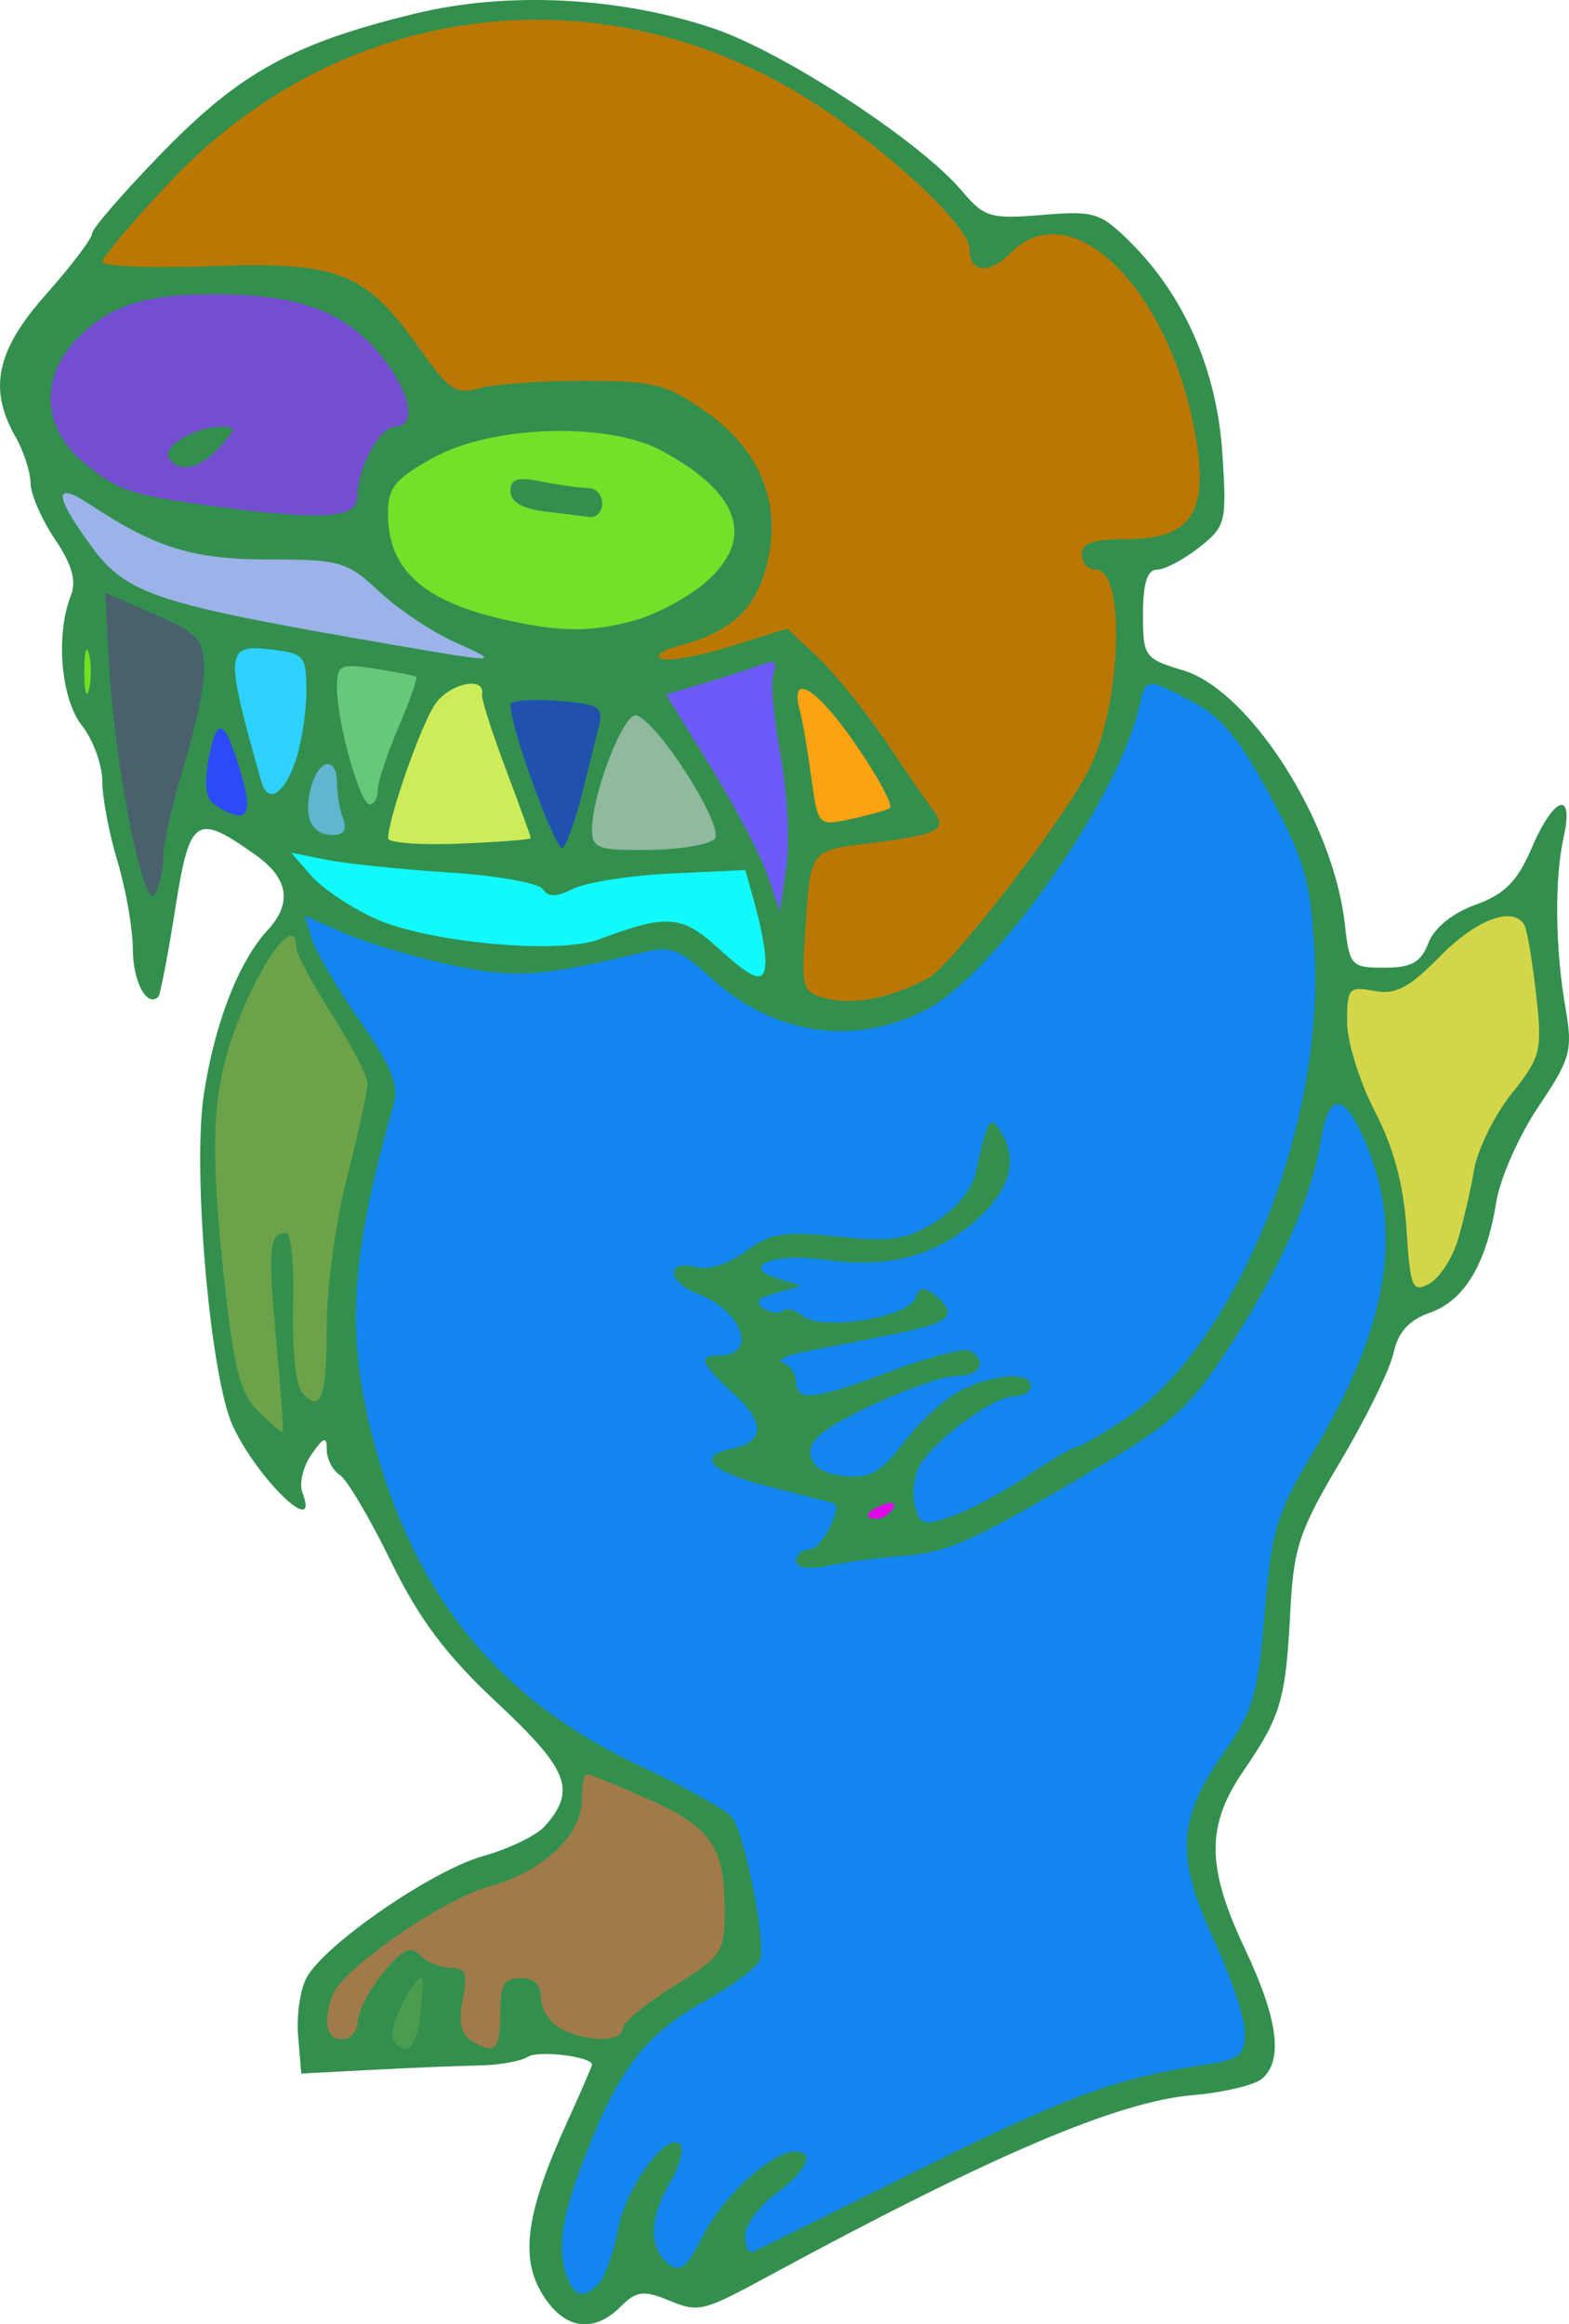 <?xml version="1.0" standalone="no"?>
<svg xmlns:xlink="http://www.w3.org/1999/xlink" xmlns:dc="http://purl.org/dc/elements/1.1/" xmlns:cc="http://creativecommons.org/ns#" xmlns:rdf="http://www.w3.org/1999/02/22-rdf-syntax-ns#" xmlns:svg="http://www.w3.org/2000/svg" xmlns="http://www.w3.org/2000/svg" xmlns:sodipodi="http://sodipodi.sourceforge.net/DTD/sodipodi-0.dtd" xmlns:inkscape="http://www.inkscape.org/namespaces/inkscape" width="121.524mm" height="179.977mm" viewBox="0 0 430.597 637.714" id="svg2" version="1.1" inkscape:version="0.91 r13725" sodipodi:docname="cartoon monster 11-2.svg">
	  <title id="title3349">Cartoon monster 11</title>
	  <defs id="defs4"/>
	  <sodipodi:namedview id="base" pagecolor="#ffffff" bordercolor="#666666" borderopacity="1.0" inkscape:pageopacity="0.0" inkscape:pageshadow="2" inkscape:zoom="0.49497475" inkscape:cx="-105.65254" inkscape:cy="349.64022" inkscape:document-units="px" inkscape:current-layer="layer2" showgrid="false" fit-margin-top="0" fit-margin-left="0" fit-margin-right="0" fit-margin-bottom="0" inkscape:window-width="1366" inkscape:window-height="744" inkscape:window-x="0" inkscape:window-y="24" inkscape:window-maximized="1"/>
	  <g inkscape:groupmode="layer" id="layer2" inkscape:label="under">
	    <path style="fill:#1486f2" d="m 316.099,187.418 c -3.528,0.417 -3.215,5.123 -4.208,7.638 -5.677,18.644 -16.255,35.381 -27.681,51.019 -8.431,10.849 -17.259,21.877 -28.768,29.589 -10.666,6.636 -23.952,7.782 -36.041,5.429 -11.303,-2.605 -20.467,-10.083 -29.111,-17.432 -3.422,-2.862 -8.02,-4.409 -12.409,-3.008 -13.43,2.772 -26.878,6.697 -40.736,5.622 -12.824,-0.955 -25.307,-4.815 -37.459,-8.903 -5.454,-1.804 -10.587,-4.641 -16.086,-6.231 -0.468,2.467 1.376,5.102 2.052,7.499 5.469,12.917 15.213,23.497 21.175,36.142 2.594,6.333 -1.102,12.937 -2.25,19.184 -5.696,20.914 -9.082,42.837 -6.004,64.476 4.803,30.82 17.819,61.317 41.023,82.768 16.196,15.918 37.984,23.68 57.185,35.033 3.68,1.807 5.561,5.53 6.374,9.373 2.79,10.227 4.849,20.685 5.446,31.282 -8.189,9.662 -21.155,13.292 -29.922,22.338 -11.376,11.402 -16.71,27.114 -21.923,41.978 -2.862,8.293 -4.375,17.967 -0.43,26.157 1.131,2.497 4.566,3.105 6.411,1 5.904,-4.738 5.81,-13.109 8.26,-19.693 2.341,-7.508 6.464,-14.841 12.695,-19.782 1.285,-1.231 3.503,-0.24 2.869,1.645 -1.625,7.784 -8.222,14.202 -7.301,22.579 -0.039,4.159 2.588,9.385 7.225,9.443 3.882,-1.902 5.088,-6.707 7.575,-9.964 5.576,-8.815 12.597,-17.672 22.612,-21.505 1.562,-0.57 4.972,-0.145 3.669,2.283 -4.048,7.226 -13.263,10.348 -16.012,18.578 -0.821,2 -0.36,5.409 1.875,6.17 28.597,-12.897 56.153,-28.093 85.011,-40.421 13.609,-5.79 28.08,-9.094 42.647,-11.354 3.616,-0.597 8.361,-2.409 8.244,-6.831 -0.061,-7.901 -3.829,-15.202 -6.416,-22.508 -4.597,-11.588 -11.626,-23.668 -8.833,-36.551 2.775,-14.272 16.02,-23.914 18.198,-38.4 3.358,-16.142 1.808,-33.284 8.018,-48.782 6.046,-13.127 14.553,-25.051 19.918,-38.539 8.531,-19.392 10.744,-42.538 1.836,-62.201 -1.941,-3.394 -3.123,-8.226 -7.064,-9.829 -3.581,-0.521 -4.116,4.334 -4.893,6.749 -4.547,24.364 -16.531,46.604 -30.648,66.719 -6.721,9.86 -16.324,17.207 -26.537,23.162 -13.942,8.145 -27.589,16.989 -42.432,23.437 -11.06,4.467 -23.235,3.844 -34.793,6.111 -3,0.082 -6.523,1.607 -9.264,0.013 -0.914,-2.048 1.862,-3.255 3.499,-3.385 3.987,-2.635 6.622,-7.428 7.245,-12.118 -0.811,-2.313 -4.321,-1.691 -6.141,-2.713 -8.922,-2.59 -18.493,-4.023 -26.637,-8.519 -1.789,-0.715 -1.206,-2.76 0.4,-3.103 3.522,-1.63 9.268,-1.564 10.441,-6.12 0.533,-4.821 -4.191,-8.097 -6.899,-11.428 -2.23,-2.664 -5.484,-4.96 -6.841,-8.156 2.109,-2.211 5.983,-0.27 8.271,-2.517 2.737,-2.459 0.91,-6.874 -1.06,-9.258 -3.73,-5.219 -10.487,-6.411 -15.071,-10.517 -1.338,-1.045 -0.791,-3.408 1.062,-3.26 3.915,0.242 8.023,0.982 11.711,-0.914 6.111,-2.588 11.198,-8.274 18.313,-7.777 11.072,-0.374 22.484,3.044 33.335,-0.292 6.608,-2.858 13.041,-7.465 16.291,-14.05 2.078,-5.194 2.376,-11.077 4.955,-16.03 1.379,0.035 2.107,2.335 2.849,3.414 3.479,5.881 1.036,13.17 -3.354,17.853 -7.658,9.306 -19.171,15.318 -31.275,15.695 -9.706,1.026 -19.567,-2.618 -29.141,-0.062 -1.554,0.204 -3.897,2.035 -1.997,3.46 2.396,1.905 5.656,2.454 8.325,3.6 -2.895,1.729 -6.967,1.444 -9.384,3.855 -0.617,3.028 3.611,4.162 5.942,3.823 2.977,-1.743 5.838,1.277 8.571,2.228 3.387,1.271 7.319,0.06 10.93,0.18 6.234,-0.681 13.793,-1.071 17.999,-6.395 0.556,-1.501 2.069,-2.879 3.535,-1.542 1.622,1.433 4.181,2.97 4.375,5.352 -1.366,2.834 -5.483,2.868 -8.117,3.882 -12.046,3.112 -24.533,4.494 -36.443,8.104 -2.188,1.054 0.868,2.843 1.66,3.797 2.225,2.002 0.841,6.806 4.582,7.22 7.162,-0.023 13.821,-3.416 20.568,-5.452 7.703,-2.436 15.358,-6.042 23.45,-6.59 2.16,-0.109 4.723,3.129 2.169,4.57 -4.099,1.797 -8.839,1.621 -12.998,3.391 -10.38,3.633 -20.98,7.665 -29.709,14.509 -3.887,2.416 -3.026,8.765 1.213,10.264 5.643,2.121 13.16,2.763 17.601,-2.15 7.017,-7.639 13.246,-16.688 23.092,-20.948 4.636,-1.875 9.968,-3.366 14.91,-2.005 1.9,1.172 0.024,3.648 -1.739,3.553 -9.169,1.712 -16.7,7.981 -23.335,14.182 -3.857,3.384 -6.277,8.259 -5.896,13.453 -0.05,3.054 0.583,8.322 4.67,8.12 8.991,-1.713 16.901,-6.836 24.737,-11.322 7.013,-4.738 14.474,-8.669 21.995,-12.507 20.816,-11.708 34.467,-32.544 43.817,-53.947 12.772,-29.714 18.978,-62.971 13.874,-95.151 -2.438,-13.709 -9.764,-25.874 -16.778,-37.672 -4.186,-6.858 -9.735,-13.106 -17.215,-16.41 -3.027,-1.375 -6.077,-3.412 -9.454,-3.675 z" id="path3373" inkscape:connector-curvature="0"/>
	    <path style="fill:#de09e7" d="m 244.444,412.122 c -1.514,0.118 -2.912,0.809 -4.252,1.477 -0.815,0.472 -1.755,0.944 -2.184,1.828 -0.25,0.552 0.222,1.109 0.744,1.252 1.385,0.444 2.971,0.323 4.215,-0.461 1.1,-0.684 2.186,-1.604 2.612,-2.868 0.203,-0.505 -0.096,-1.138 -0.665,-1.193 -0.155,-0.031 -0.313,-0.039 -0.47,-0.035 z" id="path3375" inkscape:connector-curvature="0"/>
	    <path style="fill:#d3d648" d="m 413.43,251.082 c -4.399,0.263 -8.245,2.832 -11.803,5.208 -5.697,4.324 -10.159,10.167 -16.241,13.972 -3.524,2.214 -7.81,1.367 -11.653,0.822 -1.722,-0.35 -3.607,0.632 -3.919,2.444 -0.621,3.672 -0.294,7.457 0.014,11.149 1.603,8.499 5.188,16.452 8.994,24.162 4.748,10.07 6.495,21.199 7.109,32.224 0.457,3.788 0.325,7.799 1.828,11.367 1.027,1.815 3.354,0.816 4.698,-0.023 4.54,-3.147 6.946,-8.523 8.361,-13.702 2.131,-7.092 3.196,-14.462 5.137,-21.579 2.578,-7.602 7.117,-14.32 12.007,-20.607 2.64,-3.472 4.873,-7.546 4.674,-12.047 -0.075,-8.458 -1.327,-16.864 -2.643,-25.204 -0.625,-2.62 -0.559,-6.184 -3.359,-7.557 -0.985,-0.499 -2.11,-0.661 -3.204,-0.629 z" id="path3377" inkscape:connector-curvature="0"/>
	    <path style="fill:#6ca24a" d="m 79.678,256.564 c -1.973,0.354 -3.111,2.37 -4.369,3.748 -5.186,7.163 -8.678,15.401 -11.72,23.658 -3.153,9.077 -4.87,18.682 -4.653,28.305 -0.124,10.007 0.265,20.016 1.374,29.965 1.179,11.18 2.141,22.43 4.495,33.439 0.977,4.703 3.013,9.295 6.659,12.538 1.941,1.769 3.767,3.881 6.085,5.106 0.722,-0.869 0.167,-2.327 0.299,-3.388 -0.715,-14.497 -2.778,-28.912 -3.037,-43.428 0.162,-2.402 -0.144,-5.242 1.602,-7.164 0.659,-0.597 2.141,-1.188 2.436,0.066 1.357,5.047 1.198,10.348 1.317,15.541 -0.077,8.38 -0.489,16.925 1.521,25.131 0.575,2.174 2.372,4.233 4.618,4.671 2.111,-0.288 2.535,-2.961 2.865,-4.678 1.242,-10.219 0.534,-20.58 1.809,-30.796 1.22,-11.468 3.686,-22.742 6.486,-33.918 1.261,-5.875 3.123,-11.684 3.53,-17.704 -0.034,-3.668 -2.451,-6.734 -3.955,-9.924 -4.852,-9.073 -11.219,-17.346 -15.071,-26.934 -0.68,-1.286 -0.019,-3.275 -1.409,-4.127 -0.28,-0.107 -0.586,-0.116 -0.882,-0.108 z" id="path3379" inkscape:connector-curvature="0"/>
	    <path style="fill:#a07b49" d="m 161.115,486.459 c -2.421,0.754 -1.344,4.298 -1.723,6.197 -0.287,6.759 -4.287,12.605 -9.587,16.532 -7.974,6.845 -18.972,8.024 -27.818,13.422 -10.44,5.827 -20.729,12.44 -28.901,21.26 -3.24,3.812 -4.553,9.565 -2.813,14.284 1.855,2.759 6.423,2.103 7.545,-1.031 1.273,-3.78 2.263,-7.741 4.643,-11.048 2.698,-3.899 5.387,-8.489 9.902,-10.449 3.534,1.107 6.315,4.399 10.251,4.661 1.88,-0.233 4.695,0.277 4.374,2.773 0.212,4.964 -1.975,10.336 0.116,15.082 1.744,2.261 4.609,4.163 7.462,4.349 3.597,-1.263 2.8,-6.124 3.074,-9.113 0.307,-3.202 -0.494,-7.822 2.815,-9.692 2.828,-1.026 7.533,-0.047 7.389,3.725 0.32,5.234 4.3,9.43 9.141,11.003 4.209,1.247 9.226,2.113 13.306,0.08 1.327,-1.517 1.913,-3.655 3.755,-4.809 6.881,-6.525 15.98,-10.213 22.652,-16.935 3.417,-4.518 2.115,-10.663 2.473,-15.934 0.156,-7.236 -1.762,-14.99 -7.599,-19.751 -6.055,-5.198 -13.886,-7.685 -20.97,-11.14 -3.113,-1.208 -6.184,-2.88 -9.485,-3.466 z" id="path3381" inkscape:connector-curvature="0"/>
	    <path style="fill:#4b9c4f" d="m 115.644,542.443 c -1.507,0.502 -2.385,2.051 -3.28,3.271 -2.094,3.564 -4.035,7.333 -4.9,11.404 -0.32,1.309 -0.039,2.737 0.994,3.661 0.85,1.049 2.341,2.411 3.741,1.453 1.818,-1.287 2.29,-3.685 2.829,-5.713 0.831,-4.304 1.263,-8.703 1.238,-13.086 -0.02,-0.405 -0.063,-1.031 -0.622,-0.989 z" id="path3383" inkscape:connector-curvature="0"/>
	    <path style="fill:#bb7704" d="M 146.721,5.19 C 109.339,4.761 72.806,21.768 47.274,48.75 c -6.754,7.269 -14.01,14.292 -19.415,22.652 -0.209,1.914 2.894,1.432 4.131,1.727 17.962,0.948 36.017,-0.14 53.947,1.075 9.89,1.458 18.457,7.659 24.192,15.708 4.574,5.351 8.022,11.805 13.49,16.321 2.187,1.832 4.709,1.853 7.3,0.896 14.082,-2.55 28.563,-2.19 42.823,-1.7 10.841,0.497 20.181,7.442 27.502,14.904 11.498,11.437 13.028,30.779 4.485,44.303 -4.941,7.821 -14.322,10.404 -22.532,13.265 -0.971,0.318 -3.934,1.746 -2.262,2.879 3.804,1.419 8.016,-0.38 11.849,-0.959 7.801,-1.834 15.414,-4.363 23.037,-6.815 13.748,11.426 23.856,26.33 33.871,40.955 2.389,4.035 6.007,7.641 7.49,12.035 -2.318,3.193 -7.05,2.755 -10.481,3.703 -6.609,1.406 -13.66,1.093 -19.991,3.624 -5.598,2.876 -5.032,10.142 -5.694,15.447 -0.27,6.966 -1.384,14.041 -0.539,20.975 1.467,4.435 7.152,5.16 11.176,5.086 8.377,0.347 16.738,-2.19 23.799,-6.622 7.721,-6.024 13.332,-14.272 19.54,-21.748 8.685,-11.503 17.746,-22.896 24.507,-35.674 5.762,-13.011 7.53,-27.548 7.058,-41.673 -0.55,-4.381 -0.553,-9.925 -4.348,-12.892 -1.827,-0.439 -4.061,-0.836 -4.601,-3.021 -1.176,-3.295 3.21,-4.378 5.58,-4.458 6.373,-1.029 13.333,0.107 19.274,-2.795 4.954,-2.548 7.169,-8.141 7.029,-13.478 0.123,-14.651 -4.169,-29.131 -10.521,-42.23 -5.494,-10.455 -12.991,-21.356 -24.607,-25.453 -6.206,-2.256 -13.171,-0.099 -17.701,4.521 -2.263,1.591 -5.269,4.932 -8.278,3.33 -2.489,-2.511 -1.665,-6.714 -4.122,-9.351 C 255.49,52.037 244.44,42.71 233.011,34.255 208.075,16.254 177.812,4.319 146.721,5.19 Z" id="path3385" inkscape:connector-curvature="0"/>
	    <path style="fill:#11f9fb" d="m 79.943,233.743 c -0.586,0.54 0.638,1.28 0.884,1.81 3.531,4.222 7.302,8.341 12.064,11.203 6.633,4.404 13.997,7.747 21.823,9.334 8.062,1.745 16.261,3.001 24.501,3.448 6.897,0.068 13.842,0.442 20.71,-0.343 5.398,-1.028 10.381,-3.526 15.713,-4.819 4.652,-1.413 9.995,-1.883 14.313,0.754 5.974,3.508 10.295,9.318 16.427,12.593 1.464,0.894 3.691,0.135 3.801,-1.719 0.493,-8.352 -2.417,-16.398 -4.455,-24.375 -0.432,-0.938 -0.327,-2.395 -1.157,-3.048 -9.649,0.177 -19.309,0.579 -28.925,1.42 -6.985,0.829 -14.164,1.491 -20.639,4.457 -1.78,0.719 -4.47,1.451 -5.661,-0.623 -2.207,-1.861 -5.319,-2.038 -8.028,-2.675 -17.21,-2.787 -34.776,-2.574 -51.935,-5.7 -3.151,-0.525 -6.266,-1.312 -9.438,-1.717 z" id="path3387" inkscape:connector-curvature="0"/>
	    <path style="fill:#9bb3e9" d="m 18.042,134.973 c -1.558,0.082 -1.053,2.096 -0.655,3.021 2.317,5.463 5.968,10.253 9.648,14.863 3.515,4.45 8.294,7.733 13.555,9.783 11.093,4.344 22.908,6.359 34.534,8.724 17.843,3.333 35.718,6.535 53.659,9.29 1.331,-0.036 2.972,0.755 4.18,-0.005 0.328,-1.101 -1.366,-1.516 -2.038,-2.02 -9.018,-4.052 -17.807,-8.864 -25.259,-15.424 -4.344,-3.854 -8.789,-8.396 -14.854,-9.195 -7.457,-1.056 -15.029,-0.626 -22.534,-0.995 -9.935,-0.147 -19.924,-2.056 -28.866,-6.508 -6.29,-2.885 -11.938,-6.904 -17.902,-10.359 -1.09,-0.527 -2.229,-1.147 -3.467,-1.174 z" id="path3389" inkscape:connector-curvature="0"/>
	    <path style="fill:#fda213" d="m 219.98,188.621 c -2.196,0.551 -1.349,3.503 -1.106,5.104 2.166,9.582 3.05,19.402 5.11,28.999 0.483,2.683 3.508,3.988 5.949,3.073 4.742,-1.01 9.666,-1.757 14.13,-3.678 1.459,-1.538 -0.545,-3.65 -1.048,-5.203 -5.103,-9.335 -10.93,-18.5 -18.639,-25.913 -1.266,-1.019 -2.666,-2.373 -4.395,-2.381 z" id="path3391" inkscape:connector-curvature="0"/>
	    <path style="fill:#6d5bf9" d="m 211.69,181.426 c -5.81,1.222 -11.316,3.611 -17.056,5.145 -3.961,1.283 -8.079,2.276 -11.92,3.818 1.995,4.499 4.992,8.625 7.47,12.912 8.944,14.448 17.756,29.191 23.053,45.43 0.129,0.472 0.753,2.35 1.128,1.115 1.473,-9.152 2.992,-18.437 1.964,-27.728 -0.542,-10.041 -2.992,-19.864 -3.717,-29.87 -0.271,-3.441 0.306,-6.915 0.232,-10.338 -0.19,-0.432 -0.753,-0.459 -1.154,-0.485 z" id="path3393" inkscape:connector-curvature="0"/>
	    <path style="fill:#90b99f" d="m 174.354,196.011 c -2.74,0.655 -3.53,3.995 -4.863,6.106 -3.811,8.028 -6.852,16.675 -7.342,25.61 -0.211,2.176 0.78,4.694 3.152,5.128 4.921,1.133 10.071,0.394 15.08,0.446 5.311,-0.337 11.152,-0.039 15.878,-2.855 1.262,-1.844 -0.294,-4.249 -0.839,-6.117 -4.414,-9.72 -10.321,-18.908 -17.902,-26.464 -0.896,-0.8 -1.834,-1.956 -3.164,-1.853 z" id="path3395" inkscape:connector-curvature="0"/>
	    <path style="fill:#2051af" d="m 145.509,191.921 c -1.821,0.28 -4.411,-0.495 -5.721,1.13 -0.166,3.117 1.25,6.167 1.92,9.187 3.072,9.879 6.277,19.805 10.94,29.064 0.337,0.838 1.589,2.518 2.36,1.116 3.399,-6.299 4.588,-13.507 6.539,-20.331 1.148,-5.442 3.177,-10.81 3.338,-16.403 -0.375,-2.619 -3.798,-2.672 -5.82,-3.144 -4.487,-0.627 -9.035,-0.637 -13.557,-0.619 z" id="path3397" inkscape:connector-curvature="0"/>
	    <path style="fill:#cdec59" d="m 129.134,187.339 c -5.149,0.308 -9.747,4 -11.657,8.724 -4.337,9.308 -7.743,19.055 -10.399,28.97 -0.396,1.819 -0.952,3.78 -0.705,5.591 5.681,1.692 11.714,1.152 17.565,1.222 7.105,-0.26 14.239,-0.508 21.293,-1.428 1.356,-0.137 0.218,-1.772 0.129,-2.499 -3.991,-11.668 -8.883,-23.051 -12.235,-34.919 -0.725,-1.648 0.207,-3.906 -1.454,-5.1 -0.663,-0.675 -1.68,-0.549 -2.537,-0.56 z" id="path3399" inkscape:connector-curvature="0"/>
	    <path style="fill:#68c87a" d="m 96.485,182.538 c -1.541,-0.103 -3.689,0.215 -3.936,2.093 -1.026,8.079 1.129,16.128 3.182,23.879 1.293,4.045 2.287,8.353 4.723,11.893 0.877,1.345 2.654,0.224 2.92,-1.012 0.825,-2.896 1.104,-5.917 2.206,-8.751 2.513,-8.1 6.512,-15.661 8.835,-23.82 0.698,-1.385 -0.474,-1.734 -1.585,-1.881 -5.378,-1.132 -10.847,-2.162 -16.346,-2.402 z" id="path3401" inkscape:connector-curvature="0"/>
	    <path style="fill:#60b6cf" d="m 89.804,209.356 c -2.508,0.48 -3.579,3.304 -4.399,5.417 -1.032,3.322 -1.464,6.998 -0.591,10.398 1.182,3.59 5.785,5.22 9.088,3.642 1.567,-1.054 0.807,-3.349 0.418,-4.835 -1.461,-4.002 -1.174,-8.333 -2.024,-12.446 -0.279,-1.147 -1.215,-2.263 -2.492,-2.176 z" id="path3403" inkscape:connector-curvature="0"/>
	    <path style="fill:#2fd1fd" d="m 69.411,177.571 c -2.278,-0.158 -4.724,1.212 -5.028,3.628 -0.559,6.93 1.813,13.648 3.406,20.295 1.499,5.076 2.529,10.331 4.589,15.219 0.796,1.84 3.643,1.699 4.657,0.121 3.833,-4.153 5.098,-9.94 6.148,-15.328 0.996,-6.304 1.902,-12.841 0.599,-19.165 -0.571,-2.795 -3.653,-3.69 -6.108,-4.003 -2.734,-0.398 -5.494,-0.796 -8.263,-0.768 z" id="path3405" inkscape:connector-curvature="0"/>
	    <path style="fill:#2c4afa" d="m 60.555,199.749 c -1.734,0.096 -1.945,2.317 -2.476,3.58 -1.167,4.613 -2.274,9.467 -1.508,14.234 0.577,3.327 4.082,4.733 6.792,5.99 1.532,0.76 4.373,0.66 4.492,-1.541 0.55,-5.582 -1.734,-10.933 -3.438,-16.128 -0.917,-2.03 -1.437,-4.483 -3.141,-6.018 -0.221,-0.115 -0.477,-0.132 -0.721,-0.116 z" id="path3407" inkscape:connector-curvature="0"/>
	    <path style="fill:#48616c" d="m 28.928,162.451 c -0.573,0.234 -0.128,1.073 -0.232,1.526 0.671,11.604 1.002,23.241 2.423,34.788 1.482,12.345 3.405,24.659 6.339,36.749 0.886,3.248 1.617,6.612 3.252,9.584 0.291,0.619 1.057,1.244 1.716,0.725 1.169,-1.566 1.54,-3.575 2.014,-5.435 0.534,-2.212 0.667,-4.494 0.755,-6.748 0.743,-6.153 2.364,-12.212 3.986,-18.204 1.723,-5.963 3.619,-11.883 4.918,-17.959 1.266,-5.978 2.708,-12.115 1.87,-18.258 -0.305,-2.377 -1.764,-4.457 -3.689,-5.832 -3.766,-2.679 -8.162,-4.257 -12.324,-6.194 -3.646,-1.579 -7.255,-3.267 -10.941,-4.741 -0.029,-0.003 -0.058,-0.004 -0.087,-0.002 z" id="path3409" inkscape:connector-curvature="0"/>
	    <path style="fill:#73df21" d="m 23.793,177.981 c -0.696,0.261 -0.564,1.26 -0.706,1.859 -0.222,3.214 -0.345,6.472 0.098,9.672 0.047,0.419 0.359,1.369 0.923,0.95 0.791,-0.985 0.715,-2.378 0.912,-3.569 0.219,-2.88 0.327,-5.917 -0.769,-8.643 -0.092,-0.158 -0.27,-0.283 -0.459,-0.268 z" id="path3411" inkscape:connector-curvature="0"/>
	    <path style="fill:#734ed1" d="m 57.442,80.439 c -9.413,0.055 -19.239,0.847 -27.661,5.426 -5.136,2.834 -9.558,6.991 -12.743,11.911 -4.082,6.321 -4.556,14.858 -0.861,21.465 2.913,5.257 7.73,9.134 12.654,12.42 6.766,4.316 14.938,5.277 22.69,6.515 9.853,1.375 19.727,2.726 29.658,3.375 4.217,0.019 8.502,0.293 12.661,-0.543 1.937,-0.501 4.205,-1.669 4.398,-3.911 0.292,-2.885 0.572,-5.782 1.673,-8.499 1.445,-3.732 3.174,-7.567 6.254,-10.221 1.478,-1.444 3.984,-0.57 5.283,-2.298 1.243,-1.91 0.821,-4.397 0.29,-6.482 C 109.349,102.408 104.496,96.238 98.83,91.312 92.177,85.537 83.537,82.646 74.92,81.486 69.132,80.697 63.28,80.428 57.442,80.439 Z m 3.549,36.981 c 0.781,0.147 1.928,-0.179 2.521,0.462 -0.393,1.417 -1.671,2.433 -2.536,3.59 -2.572,2.825 -5.634,5.81 -9.588,6.38 -2.05,0.223 -4.57,-0.963 -4.892,-3.162 0.228,-2.046 2.294,-3.165 3.827,-4.214 3.192,-1.912 6.921,-3.063 10.667,-3.055 z" id="path3413" inkscape:connector-curvature="0"/>
	    <path style="fill:#73e029" d="m 152.943,117.978 c -10.602,0.166 -21.404,1.578 -31.17,5.905 -4.173,1.975 -8.298,4.214 -11.828,7.217 -2.482,2.067 -3.737,5.297 -3.668,8.489 -0.169,4.741 0.434,9.638 2.794,13.831 3.616,6.739 10.589,10.803 17.534,13.407 8.41,2.998 17.208,4.919 26.084,5.851 9.014,0.816 18.221,-0.632 26.607,-4.008 6.505,-2.839 12.883,-6.459 17.677,-11.788 2.648,-3.052 4.977,-6.873 4.742,-11.065 0.244,-3.73 -1.656,-7.211 -3.856,-10.082 -4.08,-5.007 -9.566,-8.642 -15.127,-11.81 -7.666,-4.282 -16.595,-5.455 -25.237,-5.877 -1.516,-0.058 -3.034,-0.082 -4.551,-0.07 z m -9.51,13.816 c 4.831,0.25 9.545,1.617 14.372,2.077 2.04,0.406 4.629,-0.164 6.132,1.589 1.732,1.725 1.261,5.119 -1.099,6.007 -1.467,0.367 -2.99,-0.241 -4.474,-0.299 -4.753,-0.721 -9.619,-0.987 -14.236,-2.366 -2.042,-0.621 -4.073,-2.436 -3.696,-4.766 0.041,-1.305 1.196,-2.282 2.449,-2.223 0.184,-0.013 0.368,-0.017 0.552,-0.019 z" id="path3415" inkscape:connector-curvature="0"/>
	  </g>
	  <g inkscape:label="Layer 1" inkscape:groupmode="layer" id="layer1" transform="translate(-178.758,-126.722)">
	    <path style="fill:#338f4e" d="m 327.535,756.046 c -6.144,-10.103 -4.338,-22.516 6.848,-47.055 3.77,-8.271 6.855,-15.38 6.855,-15.797 0,-2.215 -14.753,-4.015 -17.629,-2.151 -1.854,1.202 -7.781,2.266 -13.171,2.364 -5.39,0.098 -18.62,0.642 -29.4,1.207 l -19.6,1.029 -0.862,-10.189 c -0.474,-5.604 0.546,-12.82 2.268,-16.037 4.895,-9.147 34.449,-29.517 48.554,-33.466 7.018,-1.965 14.597,-5.632 16.841,-8.148 8.784,-9.85 6.634,-15.465 -12.929,-33.765 -14.2,-13.283 -21.482,-22.98 -29.322,-39.042 -5.737,-11.753 -12.032,-22.377 -13.99,-23.608 -1.958,-1.232 -3.559,-4.347 -3.559,-6.923 0,-3.796 -0.797,-3.547 -4.199,1.312 -2.31,3.298 -3.435,7.988 -2.5,10.423 4.974,12.961 -12.218,-3.477 -19.099,-18.263 -6.147,-13.208 -11.108,-69.645 -7.973,-90.711 2.896,-19.459 9.532,-36.625 17.494,-45.251 6.904,-7.479 5.821,-14.236 -3.322,-20.723 -16.32,-11.578 -18.017,-10.432 -21.997,14.86 -1.997,12.69 -4.081,23.523 -4.631,24.073 -3.106,3.106 -6.977,-4.095 -7.003,-13.026 -0.017,-5.684 -1.907,-16.52 -4.2,-24.08 -2.293,-7.56 -4.17,-17.441 -4.17,-21.959 0,-4.517 -2.52,-11.417 -5.6,-15.333 -5.81,-7.386 -7.28,-24.897 -3.002,-35.764 1.549,-3.935 0.242,-8.498 -4.397,-15.35 -3.631,-5.363 -6.646,-12.293 -6.7,-15.4 -0.055,-3.108 -1.9,-8.8 -4.101,-12.65 -7.561,-13.227 -5.301,-23.774 8.4,-39.2 6.93,-7.803 12.6,-15.29 12.6,-16.638 0,-1.348 8.742,-11.42 19.426,-22.384 21.331,-21.888 35.877,-29.85 69.413,-37.993 25.255,-6.132 56.274,-4.54 81.954,4.205 19.169,6.528 56.578,31.019 67.859,44.426 6.162,7.323 7.859,7.834 22.094,6.654 14.417,-1.196 16.008,-0.691 24.464,7.766 14.674,14.674 23.487,35.002 24.969,57.594 1.247,19.007 0.98,20.083 -6.415,25.9 -4.244,3.338 -9.436,6.069 -11.538,6.069 -2.643,0 -3.822,3.751 -3.822,12.157 0,11.722 0.394,12.275 11.008,15.455 18.257,5.47 41.185,41.347 44.346,69.391 1.322,11.732 1.738,12.198 10.88,12.198 7.473,0 10.055,-1.446 12.076,-6.761 1.567,-4.12 6.616,-8.221 12.928,-10.5 8.038,-2.902 11.5,-6.404 15.461,-15.639 6.101,-14.226 11.68,-16.015 8.732,-2.8 -2.539,11.38 -2.317,30.468 0.543,46.901 2.005,11.518 1.363,13.834 -7.48,26.972 -5.32,7.904 -10.524,19.692 -11.564,26.194 -2.71,16.947 -8.742,27.003 -18.17,30.29 -5.773,2.012 -8.748,5.315 -10.025,11.127 -0.998,4.546 -7.547,17.897 -14.553,29.669 -11.32,19.022 -12.852,23.614 -13.763,41.265 -1.247,24.149 -2.567,28.645 -12.804,43.591 -10.353,15.117 -10.265,26.44 0.381,48.945 9.107,19.25 10.576,30.662 4.588,35.632 -2.098,1.741 -10.603,3.745 -18.9,4.452 -20.639,1.76 -55.184,16.469 -115.887,49.345 -18.772,10.167 -19.607,10.374 -27.989,6.948 -6.913,-2.826 -8.867,-2.569 -13.165,1.729 -7.551,7.551 -15.611,6.228 -21.55,-3.537 z m 15.909,-3.316 c 1.591,-1.925 3.798,-8.344 4.904,-14.264 2.159,-11.553 13.396,-27.05 17.004,-23.451 1.205,1.202 0.052,5.807 -2.562,10.232 -5.817,9.847 -6.076,17.998 -0.716,22.447 3.322,2.757 5.047,1.371 9.737,-7.821 5.49,-10.761 18.797,-22.844 25.159,-22.844 5.621,0 3.166,5.36 -5.332,11.643 -4.62,3.416 -8.4,8.599 -8.4,11.517 0,2.919 0.956,4.887 2.124,4.373 1.168,-0.513 21.643,-10.634 45.501,-22.49 41.012,-20.382 54.374,-25.271 79.077,-28.939 8.972,-1.332 10.5,-2.595 10.5,-8.679 0,-3.916 -3.895,-15.514 -8.656,-25.773 -10.49,-22.604 -9.886,-33.046 2.964,-51.276 7.889,-11.192 9.251,-15.877 11.097,-38.163 1.894,-22.864 3.247,-27.315 13.529,-44.51 19.581,-32.746 24.308,-58.185 15.215,-81.875 -6.185,-16.112 -10.944,-17.524 -13.184,-3.911 -2.695,16.38 -10.925,35.166 -24.806,56.624 -10.905,16.857 -15.701,21.346 -35.242,32.985 -34.848,20.755 -42.11,24.091 -54.461,25.016 -6.301,0.472 -15.551,1.676 -20.556,2.675 -5.906,1.179 -9.1,0.722 -9.1,-1.301 0,-1.715 1.743,-3.118 3.873,-3.118 3.034,0 8.983,-11.52 6.516,-12.617 -0.324,-0.144 -8.149,-2.152 -17.389,-4.463 -16.387,-4.098 -20.814,-8.482 -10.648,-10.543 8.984,-1.822 9.244,-7.12 0.731,-14.895 -9.266,-8.463 -10.148,-10.681 -4.249,-10.681 10.844,0 6.509,-12.259 -6.02,-17.023 -8.159,-3.102 -8.565,-9.393 -0.469,-7.276 3.647,0.954 9.001,-0.704 13.849,-4.288 6.802,-5.029 10.318,-5.591 25.23,-4.032 14.671,1.533 18.772,0.918 26.756,-4.017 5.537,-3.422 10.102,-8.911 11.059,-13.296 3.271,-14.995 3.97,-16.175 6.869,-11.59 5.021,7.94 2.677,16.155 -7.048,24.694 -11.059,9.71 -24.103,13.035 -41.379,10.549 -13.809,-1.987 -23.376,1.849 -12.818,5.141 l 6.537,2.038 -6.972,1.97 c -5.021,1.419 -5.948,2.603 -3.314,4.231 2.012,1.243 4.403,1.516 5.314,0.605 0.911,-0.911 3.336,-0.262 5.388,1.441 5.054,4.195 28.84,0.486 30.873,-4.814 1.202,-3.132 2.461,-3.331 5.437,-0.861 6.693,5.555 4.349,7.639 -12.227,10.868 -8.855,1.725 -19.88,3.894 -24.5,4.819 -4.62,0.925 -6.825,2.228 -4.9,2.895 1.925,0.667 3.5,2.998 3.5,5.18 0,5.574 5.016,4.99 26.457,-3.081 10.298,-3.876 19.898,-6.322 21.334,-5.435 4.789,2.96 2.686,6.882 -3.69,6.885 -3.465,0.001 -14.078,3.682 -23.585,8.179 -12.858,6.083 -17.097,9.489 -16.55,13.298 0.496,3.453 3.531,5.4 9.322,5.979 7.067,0.706 9.953,-0.934 16.308,-9.265 4.247,-5.568 11.232,-11.939 15.524,-14.158 9.009,-4.659 19.281,-5.317 19.281,-1.235 0,1.54 -2.086,2.8 -4.636,2.8 -5.643,0 -22.272,12.328 -25.983,19.261 -1.482,2.768 -2.01,7.65 -1.173,10.848 1.358,5.194 2.448,5.492 10.205,2.787 4.777,-1.665 13.976,-6.598 20.442,-10.962 6.466,-4.364 12.546,-7.935 13.511,-7.935 0.965,0 6.888,-3.398 13.164,-7.55 30.802,-20.384 55.148,-80.345 52.337,-128.9 -1.099,-18.982 -2.805,-24.889 -12.271,-42.479 -8.368,-15.548 -13.478,-21.702 -21.384,-25.752 -13.048,-6.683 -12.451,-6.78 -14.672,2.379 -6.178,25.467 -39.725,72.813 -58.312,82.295 -20.243,10.327 -42.408,6.778 -59.937,-9.598 -7.21,-6.735 -10.413,-7.958 -16.8,-6.412 -28.761,6.961 -36.286,7.458 -54.108,3.576 -10.002,-2.179 -23.014,-6.091 -28.916,-8.695 l -10.731,-4.734 2,6.434 c 1.1,3.539 7.031,13.642 13.18,22.452 8.308,11.904 10.712,17.657 9.362,22.4 -11.959,41.992 -13.325,63.237 -5.903,91.783 11.254,43.285 34.51,71.962 72.977,89.989 12.591,5.9 24.135,12.322 25.653,14.27 3.548,4.552 9.43,34.672 7.668,39.265 -0.739,1.926 -7.571,7.002 -15.182,11.281 -16.224,9.12 -23.265,18.167 -32.52,41.783 -6.862,17.51 -8.147,26.171 -5.071,34.186 2.047,5.334 5.011,5.644 8.907,0.929 z m -49.276,-73.501 c 0.629,-5.39 0.796,-9.8 0.371,-9.8 -2.632,0 -9.462,14.277 -7.979,16.677 3.455,5.59 6.47,2.864 7.608,-6.877 z m 21.869,0 c 0,-7.933 1.067,-9.8 5.6,-9.8 3.7,0 5.6,1.867 5.6,5.502 0,3.026 2.437,6.806 5.416,8.4 6.994,3.743 16.984,3.733 16.984,-0.017 0,-1.604 6.3,-6.832 14,-11.619 13.373,-8.313 14,-9.257 14,-21.069 0,-17.268 -3.813,-22.716 -21.317,-30.457 -8.384,-3.708 -15.837,-6.741 -16.563,-6.741 -0.726,0 -1.32,3.207 -1.32,7.127 0,9.655 -10.83,19.804 -25.287,23.696 -12.602,3.393 -40.299,22.53 -43.073,29.761 -2.823,7.356 -1.804,12.216 2.56,12.216 2.31,0 4.245,-2.205 4.301,-4.9 0.056,-2.695 3.168,-8.654 6.918,-13.243 5.393,-6.6 7.536,-7.623 10.259,-4.9 1.893,1.893 5.679,3.443 8.413,3.443 4.065,0 4.654,1.581 3.233,8.684 -1.185,5.926 -0.496,9.469 2.17,11.157 6.648,4.209 8.107,2.906 8.107,-7.241 z m 107.781,-138.57 c 0.981,-1.587 -0.143,-2.057 -2.635,-1.1 -4.851,1.861 -5.738,3.868 -1.711,3.868 1.449,0 3.405,-1.246 4.345,-2.768 z M 254.559,494.374 c -2.324,-25.212 -1.942,-29.347 2.711,-29.347 1.376,0 2.247,9.135 1.935,20.3 -0.337,12.031 0.722,21.672 2.599,23.667 5.102,5.424 6.633,1.087 6.633,-18.786 0,-10.277 2.52,-28.539 5.6,-40.582 3.08,-12.043 5.6,-23.56 5.6,-25.594 0,-2.034 -4.41,-10.592 -9.8,-19.018 -5.39,-8.426 -9.8,-16.746 -9.8,-18.488 0,-8.163 -7.744,0.915 -14.611,17.129 -8.631,20.379 -9.522,34.854 -4.768,77.489 2.416,21.669 4.239,28.268 9.1,32.942 3.343,3.214 6.313,5.752 6.598,5.639 0.286,-0.113 -0.523,-11.521 -1.798,-25.352 z m 324.221,-27.226 c 1.534,-5.017 3.557,-13.714 4.496,-19.327 0.939,-5.613 5.577,-15.063 10.306,-21 8.114,-10.186 8.493,-11.738 6.721,-27.498 -1.033,-9.187 -2.489,-17.692 -3.235,-18.9 -3.204,-5.185 -13.207,-1.424 -23.125,8.694 -8.505,8.677 -12.183,10.603 -18.089,9.474 -6.884,-1.316 -7.414,-0.712 -7.414,8.451 0,5.427 3.416,16.452 7.591,24.5 5.195,10.013 7.948,20.236 8.722,32.385 1.024,16.088 1.605,17.5 6.185,15.049 2.78,-1.488 6.309,-6.81 7.843,-11.827 z M 433.388,395.159 c 6.361,-3.404 36.581,-42.463 44.093,-56.99 8.996,-17.396 10.386,-55.145 2.031,-55.145 -2.13,0 -3.874,-1.89 -3.874,-4.2 0,-3.108 3.26,-4.2 12.536,-4.2 17.775,0 22.542,-7.545 18.518,-29.311 -7.368,-39.858 -33.939,-65.805 -50.464,-49.279 -6.107,6.107 -11.39,5.626 -11.39,-1.038 0,-5.64 -18.984,-23.964 -38.906,-37.555 -58.449,-39.873 -132.216,-32.009 -180.572,19.251 -10.188,10.8 -18.524,20.652 -18.524,21.894 0,1.241 13.545,1.766 30.1,1.167 35.026,-1.268 42.161,1.598 57.241,22.991 7.742,10.984 9.735,12.289 16.05,10.511 3.966,-1.117 16.87,-2.03 28.677,-2.03 19.378,0 22.647,0.827 33.6,8.502 15.244,10.681 21.059,25.749 16.489,42.722 -3.158,11.728 -9.969,17.835 -23.955,21.479 -4.634,1.207 -6.727,2.8 -4.669,3.553 2.052,0.751 10.65,-0.811 19.107,-3.471 l 15.376,-4.836 8.483,8.026 c 4.666,4.414 13.078,14.854 18.693,23.199 5.616,8.345 11.425,16.79 12.911,18.766 3.916,5.208 1.428,6.519 -16.719,8.81 -17.78,2.244 -16.949,1.073 -18.611,26.232 -0.906,13.705 -0.495,14.826 6.028,16.477 7.452,1.885 17.73,-0.16 27.75,-5.523 z m -44.566,-5.034 c -0.009,-2.695 -1.252,-9.352 -2.764,-14.794 l -2.749,-9.894 -20.336,0.95 c -11.185,0.523 -23.253,2.396 -26.818,4.164 -4.669,2.315 -7.019,2.357 -8.4,0.149 -1.055,-1.686 -12.628,-3.75 -25.718,-4.587 -13.09,-0.837 -28.21,-2.406 -33.6,-3.486 l -9.8,-1.964 5.6,6.387 c 3.08,3.513 11.059,8.829 17.732,11.814 14.561,6.514 50.201,9.763 61.238,5.582 18.304,-6.934 22.666,-6.655 32.251,2.063 10.63,9.669 13.387,10.415 13.366,3.615 z m -165.193,-28.7 c 0.043,-3.85 2.583,-14.987 5.643,-24.75 3.06,-9.762 5.534,-21.732 5.498,-26.6 -0.059,-7.872 -1.562,-9.507 -13.601,-14.792 l -13.535,-5.941 1.075,19.941 c 1.473,27.331 9.473,67.607 12.485,62.856 1.295,-2.043 2.391,-6.865 2.434,-10.715 z m 169.291,-27.747 c -1.89,-10.055 -2.732,-20.114 -1.873,-22.354 1.086,-2.831 0.223,-3.558 -2.832,-2.386 -2.417,0.928 -9.4,3.186 -15.518,5.019 l -11.123,3.332 12.17,19.739 c 6.693,10.856 13.72,24.252 15.615,29.768 l 3.445,10.029 1.776,-12.432 c 0.977,-6.838 0.23,-20.659 -1.66,-30.714 z m -54.451,10.946 c 1.735,-6.93 3.818,-15.299 4.629,-18.597 1.323,-5.376 0.143,-6.103 -11.393,-7.02 -7.078,-0.563 -12.869,-0.11 -12.869,1.005 0,6.485 12.66,41.069 14.393,39.318 1.147,-1.158 3.505,-7.776 5.239,-14.706 z M 374.86,356.923 c 2.999,-2.999 -15.252,-31.907 -21.415,-33.918 -3.394,-1.107 -12.208,21.456 -12.208,31.252 0,5.224 1.61,5.817 15.389,5.673 8.464,-0.089 16.669,-1.441 18.234,-3.006 z m -50.423,-0.247 c 0,-0.397 -3.101,-8.96 -6.89,-19.028 -3.79,-10.068 -6.714,-19.232 -6.499,-20.364 1.002,-5.276 -9.141,-3.063 -13.008,2.839 -3.962,6.047 -12.699,31.077 -12.772,36.589 -0.017,1.258 8.79,1.927 19.57,1.486 10.78,-0.44 19.6,-1.125 19.6,-1.523 z m -51.501,-5.279 c -0.935,-2.436 -1.7,-6.846 -1.7,-9.8 0,-7.692 -5.176,-6.637 -7.21,1.47 -2.029,8.085 0.27,12.759 6.275,12.759 2.802,0 3.733,-1.566 2.635,-4.429 z m 150.023,-2.955 c 1.056,-0.619 -3.243,-8.609 -9.555,-17.755 -10.65,-15.434 -18.106,-19.837 -15.116,-8.926 0.703,2.565 2.104,10.73 3.112,18.143 1.827,13.427 1.868,13.472 10.735,11.571 4.896,-1.05 9.766,-2.415 10.823,-3.033 z m -177.966,-9.23 c -4.535,-15.36 -6.686,-16.41 -8.946,-4.365 -1.405,7.491 -0.869,11.077 1.919,12.843 8.457,5.356 10.414,2.994 7.026,-8.478 z m 37.443,4.246 c 0,-2.182 2.552,-9.921 5.67,-17.196 3.119,-7.276 5.324,-13.502 4.9,-13.836 -0.424,-0.334 -5.495,-1.337 -11.271,-2.228 -9.69,-1.495 -10.5,-1.097 -10.5,5.164 0,9.529 6.312,32.065 8.981,32.065 1.221,0 2.219,-1.786 2.219,-3.968 z m -22.674,-7.65 c 1.691,-4.85 3.074,-13.532 3.074,-19.294 0,-9.888 -0.55,-10.54 -9.8,-11.62 -12.498,-1.459 -12.649,0.677 -2.568,36.232 1.765,6.227 6.143,3.722 9.294,-5.318 z M 203.166,306.125 c -0.704,-2.695 -1.281,-0.49 -1.281,4.9 0,5.39 0.576,7.595 1.281,4.9 0.704,-2.695 0.704,-7.105 0,-9.8 z m 100.271,-3.299 c -6.16,-2.752 -15.428,-8.963 -20.596,-13.802 -8.794,-8.235 -10.731,-8.799 -30.236,-8.799 -20.89,0 -31.022,-3.118 -49.269,-15.162 -9.879,-6.52 -9.786,-2.539 0.262,11.242 9.925,13.613 17.324,16.029 84.439,27.57 27.878,4.794 28.398,4.758 15.4,-1.048 z m 49.614,-5.924 c 5.727,-1.591 14.232,-6.106 18.9,-10.033 14.261,-12 10.182,-24.77 -11.664,-36.521 -14.671,-7.892 -46.253,-6.97 -62.343,1.819 -10.779,5.888 -12.707,8.237 -12.707,15.477 0,15.652 9.986,24.403 33.6,29.445 14.453,3.086 22.589,3.042 34.213,-0.187 z m -25.113,-29.903 c -5.9,-0.732 -9.1,-2.667 -9.1,-5.502 0,-3.404 1.938,-3.985 8.75,-2.623 4.813,0.963 10.483,1.75 12.6,1.75 2.118,0 3.85,1.89 3.85,4.2 0,2.31 -1.575,3.998 -3.5,3.752 -1.925,-0.246 -7.595,-0.956 -12.6,-1.577 z m -51.101,-4.015 c 0,-7.712 6.124,-19.16 10.25,-19.16 6.55,0 4.054,-10.66 -4.88,-20.835 -9.891,-11.266 -22.249,-15.528 -45.088,-15.55 -19.007,-0.019 -28.996,3.378 -37.769,12.844 -9.643,10.405 -8.784,23.933 2.102,33.093 9.678,8.144 13.216,9.289 38.985,12.623 27.403,3.545 36.4,2.8 36.4,-3.015 z m -51.714,-10.619 c -1.909,-3.09 7.13,-8.541 14.163,-8.541 4.474,0 4.456,0.4 -0.25,5.6 -5.44,6.011 -11.256,7.24 -13.913,2.941 z" id="path3347" inkscape:connector-curvature="0"/>
	  </g>
	</svg>